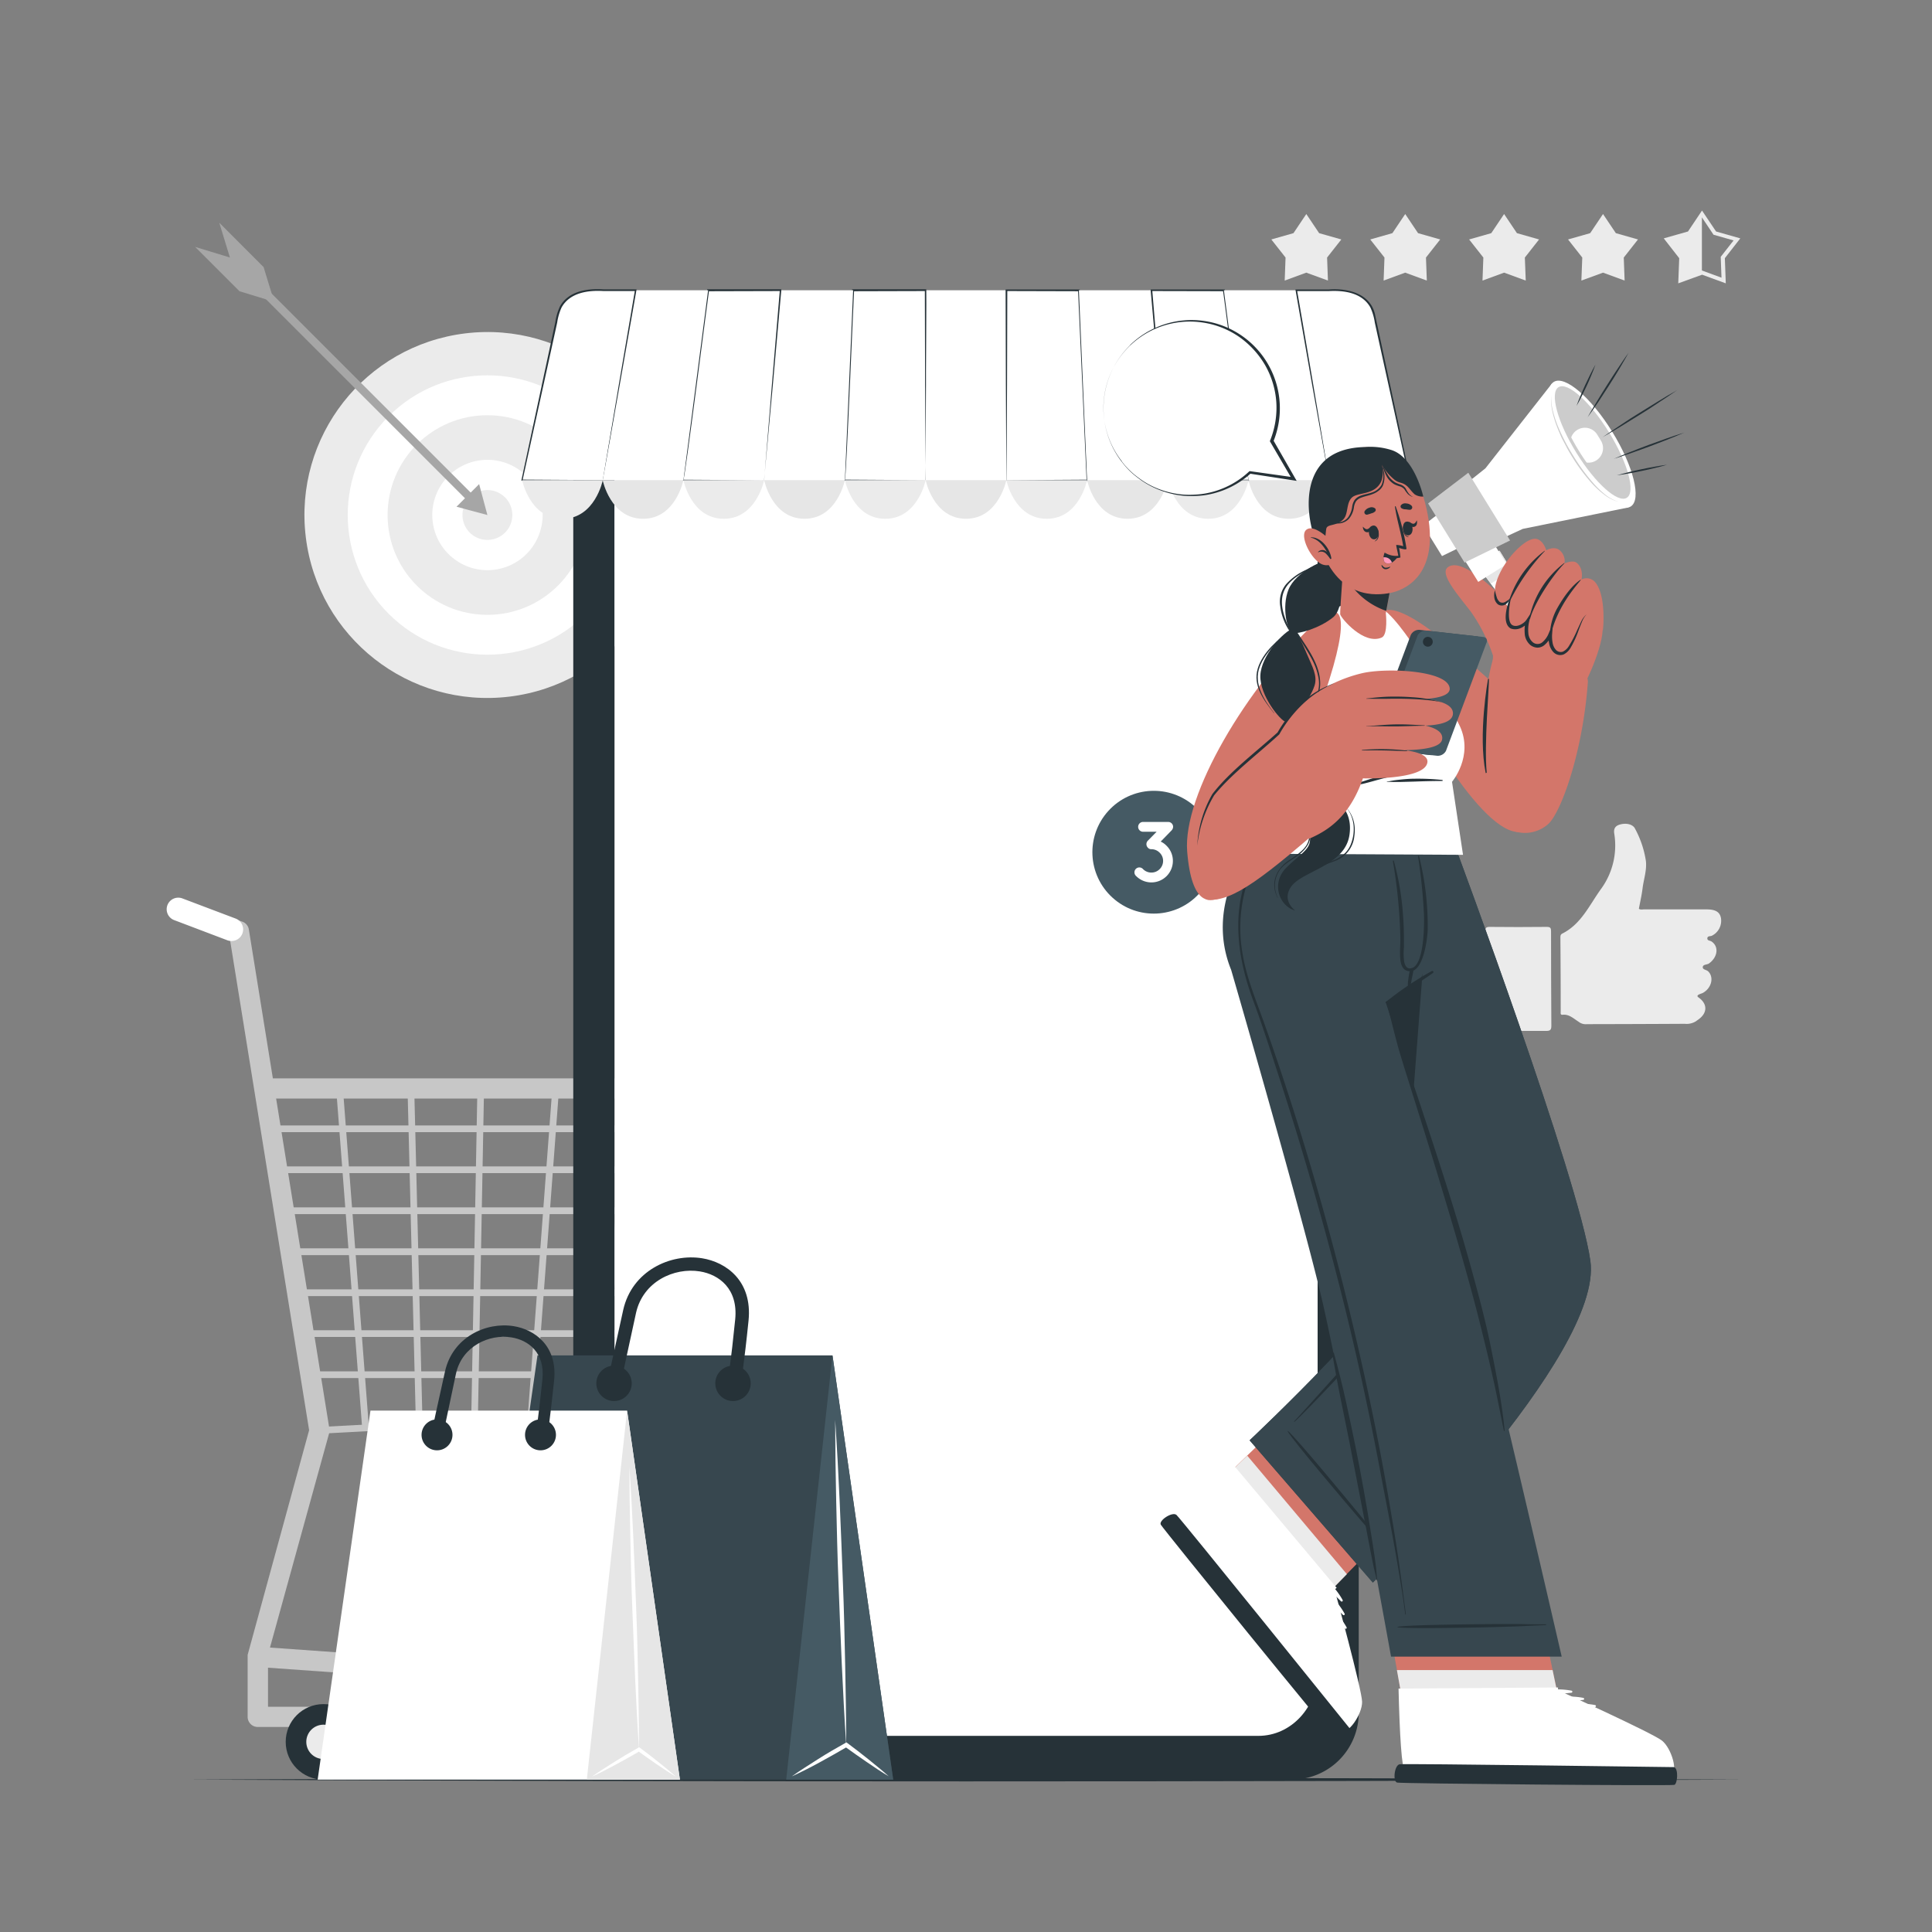 <svg xmlns="http://www.w3.org/2000/svg" viewBox="0 0 500 500"><rect x="0" y="0" width="500" height="500" fill="#808080" stroke="none"/><g id="freepik--background-complete--inject-2"><circle cx="126.14" cy="133.29" r="47.35" transform="translate(-15.18 16.21) rotate(-6.94)" style="fill:#ebebeb"></circle><circle cx="126.14" cy="133.29" r="36.15" transform="translate(-57.3 128.23) rotate(-45)" style="fill:#fff"></circle><circle cx="126.14" cy="133.29" r="25.83" style="fill:#ebebeb"></circle><circle cx="126.14" cy="133.29" r="14.28" transform="translate(-27.39 32.77) rotate(-13.37)" style="fill:#fff"></circle><path d="M119.69,133.29a6.45,6.45,0,1,0,6.45-6.46A6.45,6.45,0,0,0,119.69,133.29Z" style="fill:#ebebeb"></path><rect x="90.29" y="55.21" width="2.08" height="86.54" transform="translate(-42.88 93.42) rotate(-45)" style="fill:#a6a6a6"></rect><polygon points="118.14 131.14 126.14 133.29 124 125.29 118.14 131.14" style="fill:#a6a6a6"></polygon><polygon points="50.5 63.9 61.97 75.37 70.97 78.12 68.22 69.12 56.75 57.64 59.5 66.64 50.5 63.9" style="fill:#a6a6a6"></polygon><polygon points="338.07 55.39 341.39 60.34 347.13 61.97 343.45 66.65 343.67 72.61 338.07 70.56 332.48 72.61 332.7 66.65 329.02 61.97 334.75 60.34 338.07 55.39" style="fill:#ebebeb"></polygon><polygon points="363.67 55.39 366.99 60.34 372.72 61.97 369.04 66.65 369.26 72.61 363.67 70.56 358.08 72.61 358.3 66.65 354.62 61.97 360.35 60.34 363.67 55.39" style="fill:#ebebeb"></polygon><polygon points="389.26 55.39 392.58 60.34 398.31 61.97 394.63 66.65 394.86 72.61 389.26 70.56 383.67 72.61 383.89 66.65 380.21 61.97 385.94 60.34 389.26 55.39" style="fill:#ebebeb"></polygon><polygon points="414.86 55.39 418.18 60.34 423.91 61.97 420.23 66.65 420.45 72.61 414.86 70.56 409.26 72.61 409.49 66.65 405.81 61.97 411.54 60.34 414.86 55.39" style="fill:#ebebeb"></polygon><path d="M434.33,73.33l.25-6.51-4-5.13,6.27-1.78,3.63-5.42,3.64,5.42,6.27,1.78-4,5.13.24,6.51-6.12-2.24ZM440.45,70l5.07,1.86-.2-5.39,3.33-4.25-5.19-1.47-3-4.48-3,4.48-5.19,1.47,3.33,4.25-.2,5.39Z" style="fill:#ebebeb"></path><polygon points="440.45 70.56 440.45 55.39 437.13 60.34 431.4 61.97 435.08 66.65 434.86 72.61 440.45 70.56" style="fill:#ebebeb"></polygon><g id="freepik--xsrjP0--inject-2"><path d="M408.49,264.39c-1.27-.79-2.38-1.94-4.07-1.77-.65.07-.51-.47-.51-.83q0-9.56-.08-19.1c0-.46,0-.85.53-1.1,4.86-2.47,6.95-7.3,9.92-11.44a19.08,19.08,0,0,0,3.48-14.46c-.21-1.43.45-2.08,1.74-2.37,1.56-.36,3.11.06,3.64,1.13a25.57,25.57,0,0,1,2.81,8.33c.29,2.42-.57,4.77-.86,7.16-.22,1.75-.62,3.48-.95,5.25.43.31.92.15,1.38.16l16.14,0c2.27,0,3.38.64,3.7,2.14a4.31,4.31,0,0,1-2.32,4.67c-.41.21-1.13,0-1.18.66s.7.57,1.07.83c2,1.33,1.6,4.08-.64,5.69-.55.38-1.6.2-1.62,1,0,.63,1,.62,1.42,1.07,1.58,1.55.81,4.45-1.54,5.63a7.06,7.06,0,0,0-.94.37c-.27.18-.53.38,0,.75,2.33,1.65,2.29,4-.05,5.67l-.7.5a4.49,4.49,0,0,1-2.83.63q-12.66.07-25.31.09A3,3,0,0,1,408.49,264.39Z" style="fill:#ebebeb;fill-rule:evenodd"></path><path d="M384.46,253.24c0-4,0-8.09-.06-12.14,0-.82.08-1.23,1.09-1.22q7.41.08,14.8,0c1,0,1.12.32,1.12,1.18q0,12.21.08,24.42c0,1-.27,1.33-1.31,1.32-4.78,0-9.57,0-14.36.06-1.19,0-1.35-.4-1.34-1.44C384.52,261.33,384.47,257.29,384.46,253.24Z" style="fill:#ebebeb;fill-rule:evenodd"></path></g></g><g id="freepik--Cart--inject-2"><path d="M197.71,446.94h-131a2.62,2.62,0,0,1-2.62-2.62V428.71h0c0-.05,0-.1,0-.15s0-.18,0-.28L80,370.13,59.49,243l-6.85-2.38a2.62,2.62,0,0,1,1.47-5l8.45,2.85a2.61,2.61,0,0,1,1.85,2.12l20.84,129.2a2.36,2.36,0,0,1,0,.88L69.87,426.39l122,8.67a2.66,2.66,0,0,1,1.77.85l6,6.66a2.62,2.62,0,0,1-1.94,4.37ZM69.36,441.71H191.81l-1.35-1.5L69.36,431.6Z" style="fill:#c7c7c7"></path><path d="M245.66,284.31H69.12a2.62,2.62,0,1,1,0-5.23H245.66a2.62,2.62,0,1,1,0,5.23Z" style="fill:#c7c7c7"></path><path d="M82.66,371.06a.88.88,0,0,1,0-1.75l132.62-7.09,26.11-80.79a.87.87,0,0,1,1.1-.56A.86.86,0,0,1,243,282l-26.3,81.36a.87.87,0,0,1-.78.61L82.71,371.05Z" style="fill:#c7c7c7"></path><path d="M218.16,356.64H80.24a.87.87,0,1,1,0-1.74H218.16a.87.87,0,0,1,0,1.74Z" style="fill:#c7c7c7"></path><path d="M221.67,346H78.61a.87.87,0,0,1,0-1.74H221.67a.87.87,0,0,1,0,1.74Z" style="fill:#c7c7c7"></path><path d="M224.91,335.43H77a.88.88,0,0,1,0-1.75H224.91a.88.88,0,1,1,0,1.75Z" style="fill:#c7c7c7"></path><path d="M228.43,324.82H75.37a.88.88,0,1,1,0-1.75H228.43a.88.88,0,0,1,0,1.75Z" style="fill:#c7c7c7"></path><path d="M231.78,314.21h-158a.87.87,0,1,1,0-1.74h158a.87.87,0,1,1,0,1.74Z" style="fill:#c7c7c7"></path><path d="M235.38,303.6H72.12a.87.87,0,0,1,0-1.74H235.38a.87.87,0,0,1,0,1.74Z" style="fill:#c7c7c7"></path><path d="M238.81,293H70.5a.87.87,0,1,1,0-1.74H238.81a.87.87,0,1,1,0,1.74Z" style="fill:#c7c7c7"></path><path d="M94.57,370a.87.87,0,0,1-.87-.81L87,281.76a.86.86,0,0,1,.8-.93.89.89,0,0,1,.94.8L95.44,369a.87.87,0,0,1-.8.93Z" style="fill:#c7c7c7"></path><path d="M202.7,364.25a.83.83,0,0,1-.22,0,.88.88,0,0,1-.62-1.07l22.21-81.68a.88.88,0,0,1,1.07-.62.87.87,0,0,1,.61,1.07l-22.2,81.68A.89.89,0,0,1,202.7,364.25Z" style="fill:#c7c7c7"></path><path d="M108.5,369.3a.88.88,0,0,1-.87-.86l-2.16-86.72a.89.89,0,0,1,.85-.9h0a.88.88,0,0,1,.88.85l2.15,86.73a.88.88,0,0,1-.85.9Z" style="fill:#c7c7c7"></path><path d="M122.8,368.52h0a.87.87,0,0,1-.85-.89l1.6-85.95a.88.88,0,0,1,.87-.86h0a.87.87,0,0,1,.85.89l-1.6,86A.87.87,0,0,1,122.8,368.52Z" style="fill:#c7c7c7"></path><path d="M187.48,364.93l-.17,0a.86.86,0,0,1-.68-1l16.87-82.36a.89.89,0,0,1,1-.68.87.87,0,0,1,.68,1l-16.87,82.36A.88.88,0,0,1,187.48,364.93Z" style="fill:#c7c7c7"></path><path d="M170.14,366H170a.88.88,0,0,1-.72-1l13.66-83.4a.87.87,0,0,1,1-.71.86.86,0,0,1,.71,1L171,365.24A.88.88,0,0,1,170.14,366Z" style="fill:#c7c7c7"></path><path d="M137.44,367.69h-.07a.86.86,0,0,1-.8-.93l6.37-85.13a.87.87,0,0,1,1.74.13l-6.37,85.13A.88.88,0,0,1,137.44,367.69Z" style="fill:#c7c7c7"></path><path d="M154.59,366.58h-.1a.88.88,0,0,1-.77-1l9.34-84a.87.87,0,0,1,1.73.19l-9.34,84A.87.87,0,0,1,154.59,366.58Z" style="fill:#c7c7c7"></path><circle cx="83.71" cy="450.79" r="9.77" style="fill:#263238"></circle><path d="M88.15,450.79a4.44,4.44,0,1,1-4.44-4.44A4.44,4.44,0,0,1,88.15,450.79Z" style="fill:#ebebeb"></path><circle cx="171.14" cy="450.79" r="9.77" style="fill:#263238"></circle><path d="M175.58,450.79a4.44,4.44,0,1,1-4.44-4.44A4.44,4.44,0,0,1,175.58,450.79Z" style="fill:#ebebeb"></path><path d="M59.89,243.53a3,3,0,0,1-1.06-.19l-13.76-5.22a3,3,0,1,1,2.13-5.61L61,237.73a3,3,0,0,1-1.07,5.8Z" style="fill:#FFFFFF"></path></g><g id="freepik--Floor--inject-2"><path d="M48.58,460.56c129-.61,273.8-.62,402.84,0-129,.62-273.8.61-402.84,0Z" style="fill:#263238"></path></g><g id="freepik--Device--inject-2"><path d="M334.52,77.71H165.46a17.26,17.26,0,0,0-17.1,17.42v348a17.27,17.27,0,0,0,17.1,17.42H334.52a17.29,17.29,0,0,0,17.12-17.42v-348A17.28,17.28,0,0,0,334.52,77.71Zm6.42,354.67c0,9.16-6.86,16.57-15.32,16.57H174.38c-8.48,0-15.34-7.41-15.34-16.57V108.32c0-18.66,6.86-19.57,15.34-19.57h30.3c1.76,0,3.2,2,3.2,4.48V94.3c0,5.81,3.18,5.83,7.08,5.83H285c3.94,0,7.1,0,7.1-5.83V93.23c0-2.48,1.42-4.48,3.21-4.48h30.29c8.46,0,15.32,2.48,15.32,19.57Z" style="fill:#263238"></path><path d="M341,108.61V432.67c0,9.16-6.86,16.57-15.32,16.57H174.39c-8.48,0-15.34-7.41-15.34-16.57V108.61C159.05,90,165.91,89,174.39,89h30.3c1.76,0,3.2,2,3.2,4.48v1.07c0,5.81,3.18,5.83,7.08,5.83H285c3.94,0,7.1,0,7.1-5.83V93.52c0-2.48,1.42-4.48,3.21-4.48h30.29C334.09,89,341,91.52,341,108.61Z" style="fill:#fff"></path><path d="M259.55,92.87H240.44a1.18,1.18,0,0,1-1.18-1.18h0a1.18,1.18,0,0,1,1.18-1.18h19.11a1.18,1.18,0,0,1,1.18,1.18h0A1.18,1.18,0,0,1,259.55,92.87Z" style="fill:#fff"></path><g id="freepik--u5Zjqx--inject-2"><path d="M199.45,96l-.29.29-.17.17a4,4,0,0,0-5.64,0,1.29,1.29,0,0,1-.16-.17c-.1-.09-.19-.19-.29-.29h0l0,0c.13-.1.25-.22.37-.32a4.06,4.06,0,0,1,.86-.55,4.18,4.18,0,0,1,1.13-.38l.57-.07h.5l.38,0a4,4,0,0,1,1,.24,4.58,4.58,0,0,1,.71.33,5.35,5.35,0,0,1,.67.47l.31.28Z" style="fill:#a6a6a6"></path><path d="M194.27,97.41c-.15-.16-.3-.31-.46-.46a3.32,3.32,0,0,1,4.71,0l-.46.46a2.68,2.68,0,0,0-3.79,0Z" style="fill:#a6a6a6"></path><path d="M197.6,97.87l-.46.46a1.38,1.38,0,0,0-1.94,0c-.16-.15-.31-.31-.46-.46A2,2,0,0,1,197.6,97.87Z" style="fill:#a6a6a6"></path><path d="M196.58,98.75a.41.41,0,0,1-.41.41.41.41,0,0,1-.42-.41.42.42,0,0,1,.42-.42A.41.41,0,0,1,196.58,98.75Z" style="fill:#a6a6a6"></path></g><path d="M170.9,96.91a1.21,1.21,0,1,1,1.21,1.21A1.21,1.21,0,0,1,170.9,96.91Z" style="fill:#a6a6a6"></path><path d="M174.7,96.91a1.21,1.21,0,1,1,1.21,1.21A1.21,1.21,0,0,1,174.7,96.91Z" style="fill:#a6a6a6"></path><path d="M178.5,96.91a1.21,1.21,0,1,1,1.2,1.21A1.2,1.2,0,0,1,178.5,96.91Z" style="fill:#a6a6a6"></path><path d="M182.3,96.91a1.21,1.21,0,1,1,1.2,1.21A1.2,1.2,0,0,1,182.3,96.91Z" style="fill:#a6a6a6"></path><path d="M186.09,96.91a1.21,1.21,0,1,1,1.21,1.21A1.21,1.21,0,0,1,186.09,96.91Z" style="fill:#a6a6a6"></path><path d="M327.3,99.55h-9.82V95h9.82Zm-9.32-.5h8.82V95.5H318Z" style="fill:#a6a6a6"></path><rect x="318.3" y="95.77" width="6.33" height="3" style="fill:#a6a6a6"></rect><rect x="327.3" y="96.06" width="0.87" height="2.43" style="fill:#a6a6a6"></rect><rect x="239.56" y="75.12" width="20.89" height="49.15" style="fill:#FFFFFF"></rect><path d="M260.44,124.26s-2,10-10.44,10-10.44-10-10.44-10Z" style="fill:#FFFFFF"></path><path d="M260.44,124.26s-2,10-10.44,10-10.44-10-10.44-10Z" style="opacity:0.1"></path><polygon points="239.55 124.27 218.66 124.27 220.79 75.12 239.55 75.12 239.55 124.27" style="fill:#fff"></polygon><path d="M239.55,124.27l-20.89.13h-.14s2-49.22,2-49.29v-.24h.23l18.76,0h.21c.08.19-.13,24.63-.08,24.83l-.13,24.52Zm0,0-.13-24.63-.07-24.52.2.2-18.76.05.25-.24c-.07,0-2.06,49.72-2.38,49l20.89.13Z" style="fill:#263238"></path><path d="M239.56,124.26s-2,10-10.46,10-10.44-10-10.44-10Z" style="fill:#ebebeb"></path><polygon points="218.66 124.27 197.77 124.27 202.03 75.12 220.79 75.12 218.66 124.27" style="fill:#FFFFFF"></polygon><path d="M218.66,124.26s-2,10-10.45,10-10.44-10-10.44-10Z" style="fill:#FFFFFF"></path><path d="M218.66,124.26s-2,10-10.45,10-10.44-10-10.44-10Z" style="opacity:0.1"></path><polygon points="197.76 124.27 176.87 124.27 183.27 75.12 202.03 75.12 197.76 124.27" style="fill:#fff"></polygon><path d="M197.76,124.27l-20.89.13h-.15S183,75.17,183,75.09l0-.22h.22l18.76,0h.22l0,.22L200,99.76l-2.26,24.51Zm0,0,2-24.64,2.06-24.53.2.22-18.76.05.24-.22c-.07,0-6.35,49.74-6.64,49l20.89.13Z" style="fill:#263238"></path><path d="M197.76,124.26s-2,10-10.45,10-10.44-10-10.44-10Z" style="fill:#ebebeb"></path><polygon points="176.87 124.27 155.98 124.27 164.51 75.12 183.26 75.12 176.87 124.27" style="fill:#FFFFFF"></polygon><path d="M176.87,124.26s-2,10-10.44,10-10.46-10-10.46-10Z" style="fill:#FFFFFF"></path><path d="M176.87,124.26s-2,10-10.44,10-10.46-10-10.46-10Z" style="opacity:0.1"></path><path d="M156,124.27H135.08l9.33-43c.77-3.55,4.55-6.14,9-6.14H164.5Z" style="fill:#fff"></path><path d="M156,124.27l-20.89.13h-.16l0-.16c1.31-6.11,7.6-35.42,8.76-40.85a14.91,14.91,0,0,1,1.19-4.07c2.21-4,7.11-4.71,11.25-4.43l8.35,0h.25l-.05.23-4.34,24.62L156,124.27Zm0,0,4.14-24.65,4.19-24.54.2.24-8.35,0c-4-.24-8.67.4-10.83,4.22a14.32,14.32,0,0,0-1.15,3.93l-1.79,8.16-7.17,32.65-.13-.16,20.89.13Z" style="fill:#263238"></path><path d="M156,124.26s-2,10-10.44,10-10.44-10-10.44-10Z" style="fill:#ebebeb"></path><polygon points="260.45 124.27 281.34 124.27 279.21 75.12 260.45 75.12 260.45 124.27" style="fill:#fff"></polygon><path d="M260.45,124.27l20.89-.13-.13.13L279,75.13l.25.24-18.76-.05.2-.2-.07,24.52-.13,24.63Zm0,0-.13-24.52-.07-24.63v-.2h.21l18.76,0h.23v.24c0,.18,2,49.13,2,49.29h-.14l-20.89-.13Z" style="fill:#263238"></path><path d="M281.34,124.26s-2,10-10.44,10-10.46-10-10.46-10Z" style="fill:#ebebeb"></path><polygon points="281.34 124.27 302.23 124.27 297.97 75.12 279.21 75.12 281.34 124.27" style="fill:#FFFFFF"></polygon><path d="M302.23,124.26s-2,10-10.44,10-10.45-10-10.45-10Z" style="fill:#FFFFFF"></path><path d="M302.23,124.26s-2,10-10.44,10-10.45-10-10.45-10Z" style="opacity:0.1"></path><polygon points="302.24 124.27 323.13 124.27 316.73 75.12 297.97 75.12 302.24 124.27" style="fill:#fff"></polygon><path d="M302.24,124.27l20.89-.13c-.29.9-6.54-49.19-6.64-49l.24.22L298,75.32l.2-.22c1.05,12.25,3.08,36.91,4.07,49.17Zm0,0L300,99.76l-2.21-24.62,0-.22H298l18.76,0H317c.07.36,6.27,49.15,6.33,49.53h-.15l-20.89-.13Z" style="fill:#263238"></path><path d="M323.13,124.26s-2,10-10.44,10-10.45-10-10.45-10Z" style="fill:#ebebeb"></path><polygon points="323.13 124.27 344.02 124.27 335.49 75.12 316.74 75.12 323.13 124.27" style="fill:#FFFFFF"></polygon><path d="M344,124.26s-2,10-10.46,10-10.44-10-10.44-10Z" style="fill:#FFFFFF"></path><path d="M344,124.26s-2,10-10.46,10-10.44-10-10.44-10Z" style="opacity:0.1"></path><path d="M344,124.27h20.89l-9.33-43c-.77-3.55-4.55-6.14-9-6.14H335.5Z" style="fill:#fff"></path><path d="M344,124.27l20.89-.13-.13.16-7.17-32.65-1.79-8.16a14.32,14.32,0,0,0-1.15-3.93c-2.16-3.82-6.81-4.46-10.83-4.22l-8.35,0,.2-.24C337.81,87.33,342,112,344,124.27Zm0,0-4.39-24.5L335.3,75.15l-.05-.23h.25l8.35,0c4.87-.39,10.8,1,12,6.45,1.5,7,7.6,35.42,9.2,42.9l0,.16h-.16L344,124.27Z" style="fill:#263238"></path><path d="M364.91,124.26s-2,10-10.44,10-10.44-10-10.44-10Z" style="fill:#ebebeb"></path><rect x="201.4" y="220.53" width="97.21" height="97.21" style="fill:#FFFFFF"></rect><polygon points="281.94 267.06 218.06 267.06 218.06 258 281.94 258 281.94 258 281.94 267.06" style="fill:#fff"></polygon><polygon points="278.38 265.14 276.27 298.75 223.74 298.75 221.62 265.14 278.38 265.14" style="fill:#fff"></polygon><path d="M256.79,261.51a6.79,6.79,0,1,1-6.79-6.79A6.8,6.8,0,0,1,256.79,261.51Z" style="fill:#fff"></path><path d="M241.06,272.41v19.34a1.72,1.72,0,0,1-1.72,1.74h-.28a1.43,1.43,0,0,1-1.42-1.44V272.41a1.43,1.43,0,0,1,1.42-1.42h.56A1.42,1.42,0,0,1,241.06,272.41Z" style="fill:#FFFFFF"></path><path d="M251.7,272.41v19.34a1.72,1.72,0,0,1-1.72,1.74h-.28a1.43,1.43,0,0,1-1.42-1.44V272.41A1.43,1.43,0,0,1,249.7,271h.56A1.42,1.42,0,0,1,251.7,272.41Z" style="fill:#FFFFFF"></path><path d="M262.34,272.41v19.34a1.72,1.72,0,0,1-1.72,1.74h-.28a1.43,1.43,0,0,1-1.42-1.44V272.41a1.43,1.43,0,0,1,1.42-1.42h.56A1.42,1.42,0,0,1,262.34,272.41Z" style="fill:#FFFFFF"></path><polygon points="268.63 260.96 265.63 260.96 265.63 243 234.37 243 234.37 260.96 231.37 260.96 231.37 240 268.63 240 268.63 260.96" style="fill:#fff"></polygon><circle cx="298.6" cy="220.53" r="15.89" transform="translate(-65.46 293.05) rotate(-47.71)" style="fill:#455a64"></circle><path d="M301.9,218.88a5.44,5.44,0,0,1,1.64,3.91,5.56,5.56,0,0,1-9.5,3.94,1.27,1.27,0,1,1,1.79-1.79,3,3,0,0,0,2.13.88,3,3,0,0,0,2.15-.88,3,3,0,0,0,.9-2.15,2.92,2.92,0,0,0-.9-2.12,3,3,0,0,0-2.13-.9,1.12,1.12,0,0,1-.92-.4s0,0,0,0a1.29,1.29,0,0,1,0-1.8l2.28-2.32h-3.63a1.27,1.27,0,0,1,0-2.53h6.61a1.26,1.26,0,0,1,1.28,1.25,1.34,1.34,0,0,1-.16.6,1.51,1.51,0,0,1-.22.32l-2.83,2.91A4.9,4.9,0,0,1,301.9,218.88Z" style="fill:#fff"></path></g><g id="freepik--Character--inject-2"><path d="M369.8,162.79c7.88,5.67,33.07,28.48,34.66,32.28,1.91,4.52-7.86,20.59-11.9,20.24-10.44-.91-28.72-33.79-34.58-48.84C355.11,159.11,356.62,153.3,369.8,162.79Z" style="fill:#d3766a"></path><path d="M391.15,160.76c2.26-2.48,20.15,10.84,19.79,15.76-1.31,18.1-6.86,33.47-10.16,36.65a9.06,9.06,0,0,1-14.36-2.89C382.46,202,382.39,170.35,391.15,160.76Z" style="fill:#d3766a"></path><path d="M384.49,200.05c-2-10,.59-24.14.58-24.16,0-.2.26-.27.27-.16.07,2-1.29,16.82-.58,24.24C384.76,200,384.5,200.12,384.49,200.05Z" style="fill:#263238"></path><path d="M414.75,163.27c-.3,5.25-5.11,15.73-7.25,17.82s-20.23-5.51-21-8.47,1.6-20.54,5.18-24.52S415.06,157.83,414.75,163.27Z" style="fill:#d3766a"></path><path d="M386.35,169.56a43.72,43.72,0,0,0-5.73-11.3c-3.07-4-8.08-9.66-6-11.4,4.32-3.55,16.81,10.51,16.81,10.51s4.52,7.08.55,11A5.53,5.53,0,0,1,386.35,169.56Z" style="fill:#d3766a"></path><polygon points="391.75 158.95 396.43 156.06 388.07 142.51 382.15 146.17 391.75 158.95" style="fill:#FFFFFF"></polygon><polygon points="382.16 146.17 385.81 151.04 391.76 158.95 396.43 156.06 388.08 142.51 382.16 146.17" style="fill:#FFFFFF"></polygon><polygon points="382.16 146.17 385.81 151.04 391.26 147.68 388.08 142.51 382.16 146.17" style="opacity:0.1"></polygon><rect x="380.47" y="140.15" width="8.65" height="6.57" transform="matrix(-0.85, 0.53, -0.53, -0.85, 787.6, 63.49)" style="fill:#FFFFFF"></rect><polygon points="373.19 143.91 379.27 140.95 373.68 131.9 368.31 136 373.19 143.91" style="fill:#FFFFFF"></polygon><polygon points="375.52 128.29 383.76 141.65 394.07 136.88 421.46 131.32 401.66 99.23 384.41 121.22 375.52 128.29" style="fill:#FFFFFF"></polygon><path d="M406.9,118.15c5.49,8.91,12.27,14.7,15.13,12.93s.73-10.41-4.77-19.32S405,97.07,402.13,98.83,401.41,109.25,406.9,118.15Z" style="fill:#FFFFFF"></path><path d="M407.94,117.13c4.87,7.91,10.72,13.14,13.07,11.7s.29-9-4.59-16.93-10.73-13.14-13.07-11.7S403.06,109.23,407.94,117.13Z" style="opacity:0.2"></path><path d="M408.63,116.71c.65,1.05,1.31,2.05,2,3A3.76,3.76,0,0,0,414.3,114l-.93-1.51a3.76,3.76,0,0,0-6.74.7C407.23,114.34,407.9,115.52,408.63,116.71Z" style="fill:#FFFFFF"></path><polygon points="379.04 145.59 390.79 139.87 379.99 122.36 369.6 130.29 379.04 145.59" style="fill:#FFFFFF"></polygon><polygon points="379.04 145.59 390.79 139.87 379.99 122.36 369.6 130.29 379.04 145.59" style="opacity:0.2"></polygon><path d="M401.52,102.36a11.84,11.84,0,0,0,.26,4.23,27.38,27.38,0,0,0,1.26,4.07c.25.67.55,1.31.83,2s.62,1.28.95,1.91.66,1.26,1,1.87.71,1.23,1.08,1.83a47.7,47.7,0,0,0,5.09,6.83,23.78,23.78,0,0,0,3.14,2.88,10,10,0,0,0,3.79,1.89,10.45,10.45,0,0,1-3.67-2,24.68,24.68,0,0,1-3-2.94,49.7,49.7,0,0,1-5-6.83,51.92,51.92,0,0,1-3.94-7.49,26.5,26.5,0,0,1-1.35-4A12.06,12.06,0,0,1,401.52,102.36Z" style="opacity:0.2"></path><path d="M412.91,94.36c-.49.85-.94,1.72-1.38,2.6s-.86,1.76-1.27,2.65-.81,1.79-1.18,2.69l-.56,1.37c-.17.46-.36.91-.52,1.38.25-.43.48-.86.72-1.29l.67-1.31c.44-.88.86-1.76,1.27-2.65s.81-1.79,1.18-2.7S412.59,95.29,412.91,94.36Z" style="fill:#263238"></path><path d="M418.43,123c1.1-.13,2.19-.32,3.28-.51s2.17-.41,3.25-.63,2.17-.46,3.24-.73l1.61-.4c.53-.15,1.07-.28,1.6-.45l-1.65.24-1.63.28c-1.09.18-2.17.4-3.26.63s-2.16.46-3.23.73S419.49,122.73,418.43,123Z" style="fill:#263238"></path><path d="M435.93,111.94c-1.56.48-3.1,1-4.63,1.54s-3.06,1.09-4.59,1.65-3,1.14-4.55,1.75l-2.26.91c-.75.31-1.51.62-2.25.95.78-.24,1.55-.5,2.32-.75l2.31-.79c1.54-.53,3.06-1.09,4.59-1.65s3-1.15,4.55-1.75S434.44,112.59,435.93,111.94Z" style="fill:#263238"></path><path d="M421.47,91.31c-1,1.34-1.88,2.71-2.8,4.08s-1.81,2.76-2.69,4.15-1.76,2.78-2.61,4.2l-1.28,2.12c-.41.71-.83,1.42-1.23,2.14.48-.67.94-1.35,1.42-2l1.38-2c.91-1.37,1.8-2.76,2.69-4.15s1.76-2.78,2.61-4.2S420.66,92.75,421.47,91.31Z" style="fill:#263238"></path><path d="M414.73,113.15c1.66-.93,3.29-1.91,4.92-2.9s3.23-2,4.85-3,3.21-2,4.8-3.1l2.39-1.57c.78-.54,1.57-1.07,2.35-1.62-.83.47-1.65,1-2.47,1.43l-2.45,1.48c-1.63,1-3.23,2-4.85,3s-3.21,2-4.8,3.09S416.29,112.06,414.73,113.15Z" style="fill:#263238"></path><path d="M387.37,155.33c1.3,2.47,3.46-.48,3.46-.48s-2.09,5,.24,7,4.72-1.71,4.9-2c-.11.26-1.9,4.89.64,6.68s4.51-2.23,4.63-2.5c0,.29-.27,4,2,4.94,3.85,1.57,4.74-7.95,7.43-10,0,0,4,4.15,4.11,4.25s1-9-1.92-12.51a2.9,2.9,0,0,0-3.56-.74s.65-2.87-1.31-4.35c-1-.75-3.1.19-3.1.19a3.63,3.63,0,0,0-1.4-3.52c-1.45-1-3.33.13-3.33.13s-.62-2.43-2.43-2.93C394.07,138.52,384.59,150.06,387.37,155.33Z" style="fill:#d3766a"></path><path d="M399.81,142.6s0-.09-.05-.06A25.88,25.88,0,0,0,390.69,155c-.05.16.19.31.28.14A52.85,52.85,0,0,1,399.81,142.6Z" style="fill:#263238"></path><path d="M404.88,145.79s0-.11-.08-.07a24.24,24.24,0,0,0-9,14.21c0,.2.13.41.19.19C397,156.31,401.51,149.24,404.88,145.79Z" style="fill:#263238"></path><path d="M401.3,164.51c1.25-5.53,4.14-10.1,7.79-14.37,0,0,0-.11-.09-.08-2.35,1.6-4.39,4.57-5.79,7a14.93,14.93,0,0,0-2.1,7.4C401.11,164.57,401.27,164.62,401.3,164.51Z" style="fill:#263238"></path><path d="M390.74,154.88c-.06.19.28.07.23.26-.22.82-1.15,5.82.46,6.66,1.29.68,3.09-.59,3.59-1.35l1.26-1.9-.52,2.23a9.27,9.27,0,0,0-.23,3,3.37,3.37,0,0,0,1.19,2.46,1.93,1.93,0,0,0,2.41,0,5.79,5.79,0,0,0,1.68-2.35l1.07-2.48-.19,2.68a8.85,8.85,0,0,0,.12,2.24,3.63,3.63,0,0,0,.89,1.89,1.72,1.72,0,0,0,1.76.43,3.75,3.75,0,0,0,1.56-1.44,29.7,29.7,0,0,0,2.16-4.16c.34-.72.67-1.44,1-2.14a5.59,5.59,0,0,1,1.42-1.91,6,6,0,0,0-1.22,2c-.31.73-.59,1.47-.87,2.21a25.07,25.07,0,0,1-2,4.36,4.37,4.37,0,0,1-1.82,1.79,2.44,2.44,0,0,1-2.62-.54,4.46,4.46,0,0,1-1.16-2.32,9.34,9.34,0,0,1-.17-2.48l.87.19a6.56,6.56,0,0,1-2,2.8,2.81,2.81,0,0,1-1.77.6,3.21,3.21,0,0,1-1.74-.64,4.23,4.23,0,0,1-1.51-3.11,10.3,10.3,0,0,1,.3-3.32l.74.33c-.67.94-2.53,2.57-4.66,1.78C388.43,161.22,390.32,155.84,390.74,154.88Z" style="fill:#263238"></path><path d="M390.83,154.85a5.83,5.83,0,0,1-1.42,1,1.34,1.34,0,0,1-1.31-.09,2.65,2.65,0,0,1-.77-1.28c-.17-.54-.32-1.11-.45-1.7a4.35,4.35,0,0,0-.15,1.83,2.62,2.62,0,0,0,.91,1.78,1.78,1.78,0,0,0,2.05,0A3,3,0,0,0,390.83,154.85Z" style="fill:#263238"></path><path d="M345.29,448.44c-2-1.23-42.26-50-42.61-52.87-.05-.39,6.08-5.91,13.86-12.84.4-.36,29.54-28.56,29.54-28.56l25,30.19-27.34,27.9s7.06,25.57,7.12,28.73S347.27,449.68,345.29,448.44Z" style="fill:#d3766a"></path><path d="M346.65,422.37c-.07-.16-.09-.25-.06-.29A2.45,2.45,0,0,1,346.65,422.37Z" style="fill:#FFFFFF"></path><path d="M350.87,441c.05,3.14-3.61,8.69-5.58,7.45s-42.26-50-42.61-52.87c-.06-.39,6.07-5.91,13.86-12.84l6.26-6,25.77,30.65-4.82,4.92S350.81,437.83,350.87,441Z" style="fill:#ebebeb"></path><path d="M346.85,447.93c-2-1.25-42.59-50.67-42.94-53.54-.15-1.08,6.71-7.42,15.21-14.83l.27-.23,26.54,31.6-.55.43s7.07,25.87,7.13,29.06S348.84,449.19,346.85,447.93Z" style="fill:#FFFFFF"></path><path d="M348.3,445.8c-6.63-8.5-34.21-42.16-41.41-50.06-.06-.06-.11,0-.05.05,6.39,8.57,34.23,42,41.33,50.12C348.32,446.08,348.44,446,348.3,445.8Z" style="fill:#fff"></path><path d="M347.49,414.12c-2.08-3.79-5.88-7.38-10.27-8-.17,0-.2.22-.08.3a60,60,0,0,1,9.92,8A.27.27,0,0,0,347.49,414.12Z" style="fill:#fff"></path><path d="M348,417.65c-2.08-3.78-5.87-7.37-10.27-8-.17,0-.2.22-.08.3a59.54,59.54,0,0,1,9.93,8A.27.27,0,0,0,348,417.65Z" style="fill:#fff"></path><path d="M348.52,421.19c-2.08-3.78-5.88-7.38-10.27-8-.17,0-.2.22-.08.29a60.11,60.11,0,0,1,9.93,8A.27.27,0,0,0,348.52,421.19Z" style="fill:#fff"></path><path d="M349.24,447.23c.38,1.17-2.75,3.42-3.51,3S301,395.67,300.41,394.58s3-3.44,4.06-2.52S349.24,447.23,349.24,447.23Z" style="fill:#263238"></path><path d="M320.56,392c-1.15-5-9-3.27-7.86,1.79S321.71,397.1,320.56,392Z" style="fill:#fff"></path><path d="M366.11,323.7c-2.24,11-42.71,49.05-42.71,49.05l31.89,36.82s59.69-58.86,56.3-83.22c-2.95-21.2-34.68-106.42-34.68-106.42H340.3S368.3,312.86,366.11,323.7Z" style="fill:#37474f"></path><path d="M366.11,323.7c-2.24,11-42.71,49.05-42.71,49.05l31.89,36.82s59.69-58.86,56.3-83.22c-2.95-21.2-34.68-106.42-34.68-106.42H340.3S368.3,312.86,366.11,323.7Z" style="fill:#37474f"></path><path d="M358.92,400.81c-4.24-5.27-2.95-3.82-7.24-9.05-2.11-2.56-15.94-19.35-18.32-21.4-.05,0-.14,0-.11.09,1.6,2.7,15.72,19.26,17.88,21.78,4.39,5.14,3.19,3.62,7.64,8.71C358.85,401,359,400.91,358.92,400.81Z" style="fill:#263238"></path><path d="M370.65,318.33c-.52-2.75-1.12-5.5-1.7-8.24q-1.79-8.4-3.78-16.75-3.94-16.56-8.6-32.94c-3.12-10.95-6.42-21.89-10.22-32.63-.46-1.33-1-2.65-1.43-4,0-.1-.2-.06-.16,0,3.29,10.76,6.68,21.49,9.76,32.31s5.92,21.61,8.6,32.49c1.34,5.47,2.59,11,3.82,16.44q.9,4.05,1.76,8.11a57.83,57.83,0,0,1,1.53,8.35,12.67,12.67,0,0,1-2.15,7.52c-1.37,2.25-3,4.36-4.54,6.48-3.13,4.24-27.65,31.45-28.61,32.36-.08.07,0,.17.11.11,4-3.59,24-25,27.22-29.21,1.59-2.09,3.13-4.22,4.65-6.36a25.14,25.14,0,0,0,3.64-6.41A15.15,15.15,0,0,0,370.65,318.33Z" style="fill:#263238"></path><path d="M370.58,219.92l-6.65,87.22c-6.34-29.85-23.62-87.22-23.62-87.22Z" style="fill:#263238"></path><path d="M432,459.9c-2.2.75-65.49.92-67.9-.61-.34-.2-.71-8.44-1.13-18.86,0-.53-7.76-43.21-7.76-43.21l39.21-.19,8.64,41.1s24.25,10.77,26.73,12.72S434.18,459.16,432,459.9Z" style="fill:#d3766a"></path><path d="M432,459.9c-2.21.75-65.49.92-67.9-.61-.34-.2-.72-8.44-1.14-18.86,0-.15-.59-3.47-1.44-8.21h40.29l1.24,5.91s24.25,10.77,26.73,12.72S434.18,459.16,432,459.9Z" style="fill:#ebebeb"></path><path d="M412.68,442.3c-.16,0-.25-.09-.26-.14Z" style="fill:#FFFFFF"></path><path d="M432.29,459.62c-2.24.74-66.2.45-68.62-1.11-.94-.58-1.44-9.9-1.72-21.18V437l41.26-.28,0,.7s24.43,11.07,26.92,13.06S434.52,458.88,432.29,459.62Z" style="fill:#FFFFFF"></path><path d="M431.57,457.13c-10.78-.31-54.29-.56-65-.05-.09,0-.09.06,0,.07,10.67.54,54.18.44,65,.16C431.8,457.3,431.8,457.14,431.57,457.13Z" style="fill:#fff"></path><path d="M406.66,437.54c-4.24-.81-9.43-.18-12.69,2.83-.12.11,0,.29.18.25a59.55,59.55,0,0,1,12.49-2.54A.27.27,0,0,0,406.66,437.54Z" style="fill:#fff"></path><path d="M409.71,439.4c-4.24-.81-9.43-.18-12.68,2.83-.13.11,0,.29.17.25a59.81,59.81,0,0,1,12.49-2.54A.27.27,0,0,0,409.71,439.4Z" style="fill:#fff"></path><path d="M412.77,441.26c-4.24-.81-9.44-.18-12.69,2.83-.13.11,0,.29.18.25a59.55,59.55,0,0,1,12.49-2.54A.27.27,0,0,0,412.77,441.26Z" style="fill:#fff"></path><path d="M433.27,457.33c1.15.44.88,4.29.05,4.59s-70.56-.32-71.74-.59-.73-4.52.65-4.74S433.27,457.33,433.27,457.33Z" style="fill:#263238"></path><path d="M372.47,444.19c-4.62-2.34-8.27,4.84-3.63,7.19S377.11,446.53,372.47,444.19Z" style="fill:#fff"></path><path d="M373.38,219.93a149.9,149.9,0,0,0-3.15,18.26c-.76,7.66-1.72,14.44-2.74,15.28s-6.94,4.67-8.89,5.86c0,0,18,54.68,22.69,72.9,6.75,26.42,22.88,96.51,22.88,96.51H360s-11.93-66.28-17.65-91.43C337.42,315.73,318.62,251,318.62,251c-6.84-16.82,4.69-31.11,4.69-31.11S373.38,219.9,373.38,219.93Z" style="fill:#37474f"></path><path d="M400.06,420.38c-6.53,0-4.65-.12-11.18-.08-3.19,0-24.17.15-27.15.71-.06,0-.06.13,0,.14,3,.46,24,0,27.15-.13,6.53-.17,4.65-.2,11.17-.44A.1.1,0,0,0,400.06,420.38Z" style="fill:#263238"></path><path d="M370.54,251.31a82.91,82.91,0,0,0-11.88,8,.14.14,0,0,0,.16.24c4-2.52,8.15-5,12-7.72A.29.29,0,0,0,370.54,251.31Z" style="fill:#263238"></path><path d="M367.25,221.57c0-.15-.3-.14-.27,0a144.93,144.93,0,0,1,1.51,14.52c.15,2.26.27,14.81-3.73,14.52-.66,0-1.09-.64-1.34-1.59a15.47,15.47,0,0,1-.08-3.85c0-2.64,0-5.27-.21-7.9a71.19,71.19,0,0,0-2.41-14.5.13.13,0,0,0-.25.05,133.36,133.36,0,0,1,1.94,20.24c0,3.26-.84,8.32,2.57,8.3s4.43-8.43,4.51-10.7A74.22,74.22,0,0,0,367.25,221.57Z" style="fill:#263238"></path><path d="M364.92,250.94a20.31,20.31,0,0,0-.47,2.68,6,6,0,0,0,0,2.15.15.15,0,0,0,.28,0,7.56,7.56,0,0,0,.58-2.17c.17-.83.36-1.66.5-2.5A.43.43,0,0,0,364.92,250.94Z" style="fill:#263238"></path><path d="M356.14,405.82c-.12-1-.25-2-.39-3-.27-1.91-.59-3.81-.89-5.72-.59-3.83-1.24-7.64-1.92-11.45-1.35-7.61-2.91-15.19-4.56-22.73-.93-4.27-2-8.48-3.15-12.7-.08-.29-.49-.15-.44.14.69,3.85,1.36,7.71,2.15,11.55s1.57,7.66,2.33,11.49c1.5,7.57,2.9,15.17,4.4,22.75.43,2.14.81,4.28,1.23,6.42.21,1.07.42,2.13.65,3.2s.56,2.1.74,3.17c0,.1.16.05.15,0C356.27,407.89,356.25,406.85,356.14,405.82Z" style="fill:#263238"></path><path d="M385.83,348.61c-1.44-7.15-3.37-14.2-5.31-21.22-3.92-14.13-8.52-28.05-13.12-42l-4-12c-.67-2-3.91-12.81-4.31-13.84-.05-.1-.2-.06-.17,0,.93,3.68,2.2,9.05,3.28,12.7s2.22,7.18,3.34,10.77c2.2,7.05,4.44,14.09,6.57,21.16,4.22,14,8.42,27.93,11.84,42.13,1,4,1.92,7.94,2.79,11.94s1.63,8,2.46,12a.1.1,0,0,0,.2,0C388.71,363,387.26,355.77,385.83,348.61Z" style="fill:#263238"></path><path d="M359.06,386c-2.37-13.63-5.21-27.18-8.36-40.66s-6.68-27-10.56-40.34S332,278.4,327.35,265.29c-2.18-6.21-4.85-12.36-5.84-18.88a38.69,38.69,0,0,1,4-24.46.09.09,0,1,0-.16-.09c-3.89,5.81-8.22,17.85-1,37.16,2.4,6.44,4.47,13,6.6,19.51q3.28,10.07,6.29,20.19c4,13.39,7.66,26.87,11,40.44s6.25,27.23,8.84,40.95,3.63,18.42,5.84,32.25c.29,1.8.52,3.61.76,5.42,0,.1.17.1.16,0C362.07,404.07,361.42,399.59,359.06,386Z" style="fill:#263238"></path><path d="M378.63,221.23l-2.85-18.9s5.61-6.57,2.05-14.36C376,184,364.67,162.6,358,157.7c-6.27-4.6-14.14-.26-17.09,3.69-8.49,11.37-14.66,22.28-19.57,59.53Z" style="fill:#FFFFFF"></path><path d="M366.11,199.32a57.58,57.58,0,0,0-8.55,1.43c-1.39.36-2.76.79-4.12,1.24-.68.23-1.37.43-2.05.63a9.28,9.28,0,0,1-2.21.42c-.06,0-.06.1,0,.11a16.72,16.72,0,0,0,2.12-.05,15.33,15.33,0,0,0,2-.39c1.42-.35,2.81-.77,4.23-1.14,2.84-.74,5.69-1.48,8.58-2C366.28,199.53,366.24,199.3,366.11,199.32Z" style="fill:#263238"></path><path d="M373.24,201.85a61.1,61.1,0,0,0-7.15-.32c-1.19,0-2.38.1-3.57.22-.56.06-1.13.12-1.7.2s-1.23.24-1.85.32a.05.05,0,1,0,0,.1c.59-.05,1.19,0,1.78,0l1.78,0,3.57-.1c2.38-.09,4.76-.15,7.14-.16A.1.1,0,0,0,373.24,201.85Z" style="fill:#263238"></path><path d="M340.52,161c-17.89,16.87-34.46,44.73-33.28,59.36,1.17,14.45,6.07,12.59,7.49,12.37,8.67-1.36,25.57-43.39,30.34-60.33S344.94,156.83,340.52,161Z" style="fill:#d3766a"></path><path d="M345.65,144.62c-3.11-.09-10.37,3.48-12.18,7.94s-.38,10.85,1.06,11.23,7-1.18,10.51-4.06S347.18,144.67,345.65,144.62Z" style="fill:#263238"></path><path d="M345.66,144.64c.09,0,.07-.21,0-.19-2.62.42-5.25,1.83-7.6,3a15.41,15.41,0,0,0-5.18,3.7,7.11,7.11,0,0,0-1.55,5.76,14.65,14.65,0,0,0,2.72,6.86c.05.05.16,0,.12-.06-2-4.12-4.08-9.23-.32-13C337,147.52,341.63,146.34,345.66,144.64Z" style="fill:#263238"></path><path d="M334.75,162.58c-2.54.83-8.38,7.07-8.57,12.24s5.2,11.73,6.58,12,6.24-5.55,7.45-9.4c.82-2.56-.69-5.09-1.77-7.69C336.85,165.92,335.14,162.45,334.75,162.58Z" style="fill:#263238"></path><path d="M341.66,176.53c-.18-5.2-4-9.66-6.57-13.89a0,0,0,0,0-.08,0c1.78,4.19,5.15,7.63,6.09,12.19a8.5,8.5,0,0,1-1.81,7.64c-1.66,1.81-4,2.93-6.07,4.15-.14.08,0,.28.14.2C337.56,184.55,341.84,181.89,341.66,176.53Z" style="fill:#263238"></path><path d="M334.27,163.15c.12-.09,0-.28-.12-.19-3.38,2.45-7.35,5.86-8.63,10-1.38,4.47,1.58,8.32,4.19,11.62,0,0,.1,0,.07,0-2.59-3.37-5.46-7.62-3.77-12C327.47,168.69,331.1,165.53,334.27,163.15Z" style="fill:#263238"></path><path d="M333.58,185.68c-2.45,3.57-5.28,8.68-3.29,12.12s8.13,7.47,8.54,7.33,5.66-6.41,5.55-11.26S333.9,185.21,333.58,185.68Z" style="fill:#263238"></path><path d="M339.24,205.32c-3.58-1.46-7.92-3.65-9.4-7.51s1.35-8.56,3.38-11.55a0,0,0,0,0-.05,0c-2.34,2.89-5,7.65-3.71,11.48s6,6.83,9.74,7.77C339.28,205.48,339.31,205.35,339.24,205.32Z" style="fill:#263238"></path><path d="M338.66,204.78a11.32,11.32,0,0,0-.43,9c2.24,5.75-.35,5.89-5.23,10.67-4.14,4-2,10.06,2.2,11.2,0,0-3.47-2.45-1.18-6,2.73-4.26,14.05-5.45,15.22-13.58C350.77,205.52,338.66,204.78,338.66,204.78Z" style="fill:#263238"></path><path d="M338,208.42c0-.11-.17-.15-.19,0a8.9,8.9,0,0,0-.23,3.21c.17,1.39.86,2.61,1.12,4,.66,3.48-2.86,5.44-5.27,7.11-3.22,2.23-4.71,5.9-2.81,9.57,0,.05.11,0,.08,0a7,7,0,0,1,.55-7.21c1.48-2,4-2.88,5.71-4.58,1.2-1.17,2.24-2.59,2.08-4.34a13.4,13.4,0,0,0-.8-2.76A9.81,9.81,0,0,1,338,208.42Z" style="fill:#263238"></path><path d="M339.92,204.89c-.05,0-.06.07,0,.08,3,.75,6.17,1.44,8.35,3.87,2.35,2.61,2.58,6.49,1.32,9.66-1.42,3.55-4.79,4.25-8,5.41a14,14,0,0,0-6.29,3.82c-.05.06.05.14.11.09,2.87-2.75,6.51-3.57,10.09-5a7.65,7.65,0,0,0,5-6.43C351.49,209.58,346.06,205.73,339.92,204.89Z" style="fill:#263238"></path><path d="M341.52,140.3a1.06,1.06,0,0,0-1.07,1.82A1.06,1.06,0,0,0,341.52,140.3Z" style="fill:#FFFFFF"></path><path d="M342.92,141.69a1.06,1.06,0,0,0-1.08,1.82A1.06,1.06,0,0,0,342.92,141.69Z" style="fill:#FFFFFF"></path><path d="M344.54,142.83a1.06,1.06,0,0,0-1.07,1.82A1.06,1.06,0,0,0,344.54,142.83Z" style="fill:#FFFFFF"></path><path d="M346.26,143.72a1.06,1.06,0,0,0-1.08,1.82A1.06,1.06,0,0,0,346.26,143.72Z" style="fill:#FFFFFF"></path><path d="M348.14,144.32a1.06,1.06,0,0,0-1.07,1.82A1.06,1.06,0,0,0,348.14,144.32Z" style="fill:#FFFFFF"></path><path d="M350,144.56a1.06,1.06,0,0,0-1.08,1.82A1.06,1.06,0,0,0,350,144.56Z" style="fill:#FFFFFF"></path><path d="M346.84,159c.29,1.06,6.13,8,10.74,6,1.71-.73,1.07-6.33,1.07-6.33l1.83-9.78L348,141.54S346.72,158.52,346.84,159Z" style="fill:#d3766a"></path><path d="M347.57,147.88a19,19,0,0,0,11.18,10.21l1.73-9.24L348,141.54S347.82,144.41,347.57,147.88Z" style="fill:#263238"></path><path d="M369.5,133.23c2.94,16-6.33,19.61-9.79,20.24-3.14.57-13.91,2.12-18.49-13.52s1.95-22.09,9.06-23.78S366.56,117.19,369.5,133.23Z" style="fill:#d3766a"></path><path d="M364.86,131.93c-.38,0-.73-.08-1.11-.12a1.83,1.83,0,0,1-1.12-.34.57.57,0,0,1-.07-.71,1.42,1.42,0,0,1,1.37-.47,2.09,2.09,0,0,1,1.4.61A.62.62,0,0,1,364.86,131.93Z" style="fill:#263238"></path><path d="M353.88,133.18a10.22,10.22,0,0,0,1.07-.34,1.84,1.84,0,0,0,1-.56.57.57,0,0,0-.07-.7,1.45,1.45,0,0,0-1.45-.2,2.14,2.14,0,0,0-1.24.88A.62.62,0,0,0,353.88,133.18Z" style="fill:#263238"></path><path d="M356.61,137.05s-.08.06-.08.1c.18,1.1.19,2.39-.76,2.88,0,0,0,.07,0,.06C357,139.77,357,138.06,356.61,137.05Z" style="fill:#263238"></path><path d="M355.48,136c-1.79.08-1.49,3.65.17,3.58S357,136,355.48,136Z" style="fill:#263238"></path><path d="M354.8,136.27c-.3.22-.57.61-.95.68s-.79-.27-1.1-.61c0,0-.07,0-.06,0,.05.69.37,1.36,1.11,1.41s1.11-.61,1.22-1.32C355,136.35,354.91,136.17,354.8,136.27Z" style="fill:#263238"></path><path d="M363.13,136.19s.09,0,.09.09c0,1.11.3,2.37,1.33,2.66,0,0,0,.07,0,.07C363.31,138.93,363,137.25,363.13,136.19Z" style="fill:#263238"></path><path d="M364,135c1.77-.27,2.18,3.29.54,3.54S362.55,135.18,364,135Z" style="fill:#263238"></path><path d="M364.8,135.1c.3.16.62.47,1,.45s.64-.43.84-.83c0,0,.06,0,.06,0,.1.68,0,1.41-.68,1.62s-1.09-.34-1.33-1C364.6,135.25,364.68,135,364.8,135.1Z" style="fill:#263238"></path><path d="M357.64,146.26c.26.26.53.62.93.66a2.76,2.76,0,0,0,1.19-.27s.07,0,.05.06a1.51,1.51,0,0,1-1.41.59,1.19,1.19,0,0,1-.87-1A.06.06,0,0,1,357.64,146.26Z" style="fill:#263238"></path><path d="M362.08,141.8a23.28,23.28,0,0,1,.35,2.43c0,.07-.18.12-.44.14h0a3.74,3.74,0,0,1-3.68-1.21c-.06-.07,0-.16.11-.11a5.65,5.65,0,0,0,3.44.8c.05-.22-.63-2.8-.5-2.82a6.84,6.84,0,0,1,1.79.32c-.55-3.45-1.64-6.78-2.14-10.22,0-.12.16-.17.2-.06A56.35,56.35,0,0,1,364,142C364,142.43,362.4,141.92,362.08,141.8Z" style="fill:#263238"></path><path d="M361.76,144a4.38,4.38,0,0,1-1.54,1.59,2,2,0,0,1-1.18.23c-.89-.1-1-.88-1-1.57a4.66,4.66,0,0,1,.24-1.08A5.69,5.69,0,0,0,361.76,144Z" style="fill:#263238"></path><path d="M360.22,145.58a2,2,0,0,1-1.18.23c-.89-.1-1-.88-1-1.57A2,2,0,0,1,360.22,145.58Z" style="fill:#ff9abb"></path><path d="M357.64,120.31a7.26,7.26,0,0,1-.17,4.26c-1.71,3.69-6.13,2.75-7.62,4.22s-.88,4.19-2.15,5.56c-1.75,1.9-4.17,1.18-4.45,2.46s-.06,4-1.66,4.49-9.89-25.19,11.68-25.61a18.06,18.06,0,0,1,6.64.72c6.15,1.74,8.44,12.11,8.44,12.11a3.84,3.84,0,0,1-2.22-.57c-1-.9-1.42-1.73-2.17-2.3-1.18-.91-1.82-.56-3-1.44A13.86,13.86,0,0,1,357.64,120.31Z" style="fill:#263238"></path><path d="M357.31,119.14a14.33,14.33,0,0,1,.64,3.23,6,6,0,0,1-.42,3.15,4.41,4.41,0,0,1-2.4,1.91c-1,.37-2.1.49-3.18.93a3.38,3.38,0,0,0-1.4,1.07,4.31,4.31,0,0,0-.6,1.63A5.94,5.94,0,0,1,348.8,134a3.61,3.61,0,0,1-2.81,1.21c-1.06,0-2.23-.28-3.27.2,1.07-.39,2.16,0,3.26.06a3.92,3.92,0,0,0,3.11-1.19,5.9,5.9,0,0,0,1.32-3.11,3.94,3.94,0,0,1,.55-1.45,2.77,2.77,0,0,1,1.2-.88c1-.42,2.08-.56,3.13-1a5.55,5.55,0,0,0,1.5-.84,3.49,3.49,0,0,0,1.1-1.33,6.24,6.24,0,0,0,.31-3.36A14.76,14.76,0,0,0,357.31,119.14Z" style="fill:#263238"></path><path d="M357.72,120.1a11.76,11.76,0,0,0,1,2.91,5.48,5.48,0,0,0,2.13,2.32,8,8,0,0,0,1.46.55,2.5,2.5,0,0,1,1.15.76,7.5,7.5,0,0,0,.92,1.24,3.39,3.39,0,0,0,1.35.77,3.69,3.69,0,0,1-1.16-.94,8.13,8.13,0,0,1-.78-1.3,2.71,2.71,0,0,0-1.31-1,8.15,8.15,0,0,1-1.37-.55,5.65,5.65,0,0,1-2-2.07A23,23,0,0,1,357.72,120.1Z" style="fill:#263238"></path><path d="M344.47,140s-4.26-4.52-6.36-2.92,1.63,8.5,4.46,9.1a2.76,2.76,0,0,0,3.44-2Z" style="fill:#d3766a"></path><path d="M339.23,139.06c-.05,0,0,.06,0,.07,2,.49,3.25,2.08,4.21,3.79a1.53,1.53,0,0,0-2.32-.08s0,.11.07.09a1.69,1.69,0,0,1,1.93.32,7.67,7.67,0,0,1,1.11,1.36c.11.15.4,0,.31-.17a.05.05,0,0,1,0,0C344.2,142,341.84,138.92,339.23,139.06Z" style="fill:#263238"></path><path d="M365.12,164.3l-10.43,27.83c-.4.81-.06,1.54.77,1.63l14.77,1.66a2.43,2.43,0,0,0,2.23-1.29l10.43-27.83a1,1,0,0,0-.77-1.63L367.34,163A2.41,2.41,0,0,0,365.12,164.3Z" style="fill:#37474f"></path><path d="M366.87,164.49l-10.43,27.82a1,1,0,0,0,.77,1.63L372,195.6a2.41,2.41,0,0,0,2.22-1.29l10.43-27.83c.4-.81.06-1.54-.77-1.63l-14.78-1.66A2.42,2.42,0,0,0,366.87,164.49Z" style="fill:#455a64"></path><path d="M370.78,166.25a1.27,1.27,0,1,1-1.09-1.42A1.26,1.26,0,0,1,370.78,166.25Z" style="fill:#263238"></path><path d="M312.72,232.88c6.53.31,14.12-5.44,33.61-22.55,2.69-2.36-8.9-25.88-11.91-23.5-3.79,3-17.85,15.45-18.76,16.49C308,212.1,308.29,232.67,312.72,232.88Z" style="fill:#d3766a"></path><path d="M327.64,194.87s5.19-8.87,9.35-12.69a36.41,36.41,0,0,1,15.46-7.94c6.17-1.48,22.11-.81,22.72,3.82.55,4.18-15.71,2.67-15.71,2.67s16.83-1.19,16.56,4S357,187,357,187s17.32-.84,16.2,4.44c-.84,4-18,2.39-18,2.39s14.89-.62,14.2,3.52c-.76,4.58-16.68,4.09-16.68,4.09-3.53,10.23-9.39,13.66-13.86,15.6C337.78,217.54,327.64,194.87,327.64,194.87Z" style="fill:#d3766a"></path><path d="M353.61,180.77c2-.21,4-.44,5.95-.48s4,0,5.95.15a34.83,34.83,0,0,1,7.64,1.31c-4.51-1-11.61-.95-13.6-.91s-4,0-5.94,0A0,0,0,0,1,353.61,180.77Z" style="fill:#263238"></path><path d="M353.61,187.94c2.53-.16,5-.42,7.57-.47s4.93.13,7.45.25c.19,0,.13.11-.07.11-2.52,0-4.86.15-7.39.16s-5.05-.09-7.56,0A0,0,0,1,1,353.61,187.94Z" style="fill:#263238"></path><path d="M352.5,194.09a56.61,56.61,0,0,1,11.64.17c.19,0,.09.14-.11.14-3.87-.14-6.9-.27-11.51-.18C352.45,194.22,352.42,194.1,352.5,194.09Z" style="fill:#263238"></path><path d="M309.85,218.81a29.67,29.67,0,0,1,3.91-13.31c4.43-5.78,11.47-11.06,16.88-15.95a29.86,29.86,0,0,1,6.24-7.7,24.79,24.79,0,0,1,8.59-5.07,26.86,26.86,0,0,0-8.28,5.4,33.38,33.38,0,0,0-6.12,7.88c-5.32,4.92-12.31,10.17-16.85,15.77a32.1,32.1,0,0,0-4.37,13Z" style="fill:#263238"></path></g><g id="freepik--speech-bubble--inject-2"><path d="M285.68,108a22.61,22.61,0,0,0,37.79,14.3L334.78,124l-5.66-9.78a22.36,22.36,0,0,0,1.56-10.89,22.62,22.62,0,0,0-45,4.71Z" style="fill:#fff"></path><path d="M292.45,89.31a22.84,22.84,0,0,1,37.08,25l0-.39,5.63,9.8.42.73-.82-.13-11.31-1.74.27-.08a22.81,22.81,0,0,1-11.19,5.53,19.31,19.31,0,0,1-3.13.32,21.92,21.92,0,0,1-3.14-.06,22.65,22.65,0,0,1-6.09-1.45,22.15,22.15,0,0,1-5.46-3,22.89,22.89,0,0,1-2.38-2,24.06,24.06,0,0,1-2.05-2.36,22.73,22.73,0,0,1,2.2-30.14Zm-2.14,30.09a20.16,20.16,0,0,0,4.45,4.33,21.13,21.13,0,0,0,5.45,2.94,22.44,22.44,0,0,0,6.05,1.33,22.76,22.76,0,0,0,3.09,0,19.81,19.81,0,0,0,3.07-.38,22.2,22.2,0,0,0,10.83-5.58l.11-.1.16,0,11.32,1.59-.4.59-5.7-9.76-.1-.18.08-.21a22.7,22.7,0,0,0,1.59-9.85,22.38,22.38,0,0,0-2.87-9.57,23.3,23.3,0,0,0-6.77-7.38,22.21,22.21,0,0,0-9.34-3.69,22.36,22.36,0,0,0-21,35.89Z" style="fill:#263238"></path><polygon points="305.69 118.53 296.02 108.75 299.27 105.55 304.91 111.26 316.64 92.88 320.48 95.33 305.69 118.53" style="fill:#FFFFFF"></polygon></g><g id="freepik--Bags--inject-2"><polygon points="231.16 460.56 123.38 460.56 139.1 350.77 215.45 350.77 231.16 460.56" style="fill:#37474f"></polygon><polygon points="215.44 350.77 203.47 460.56 231.16 460.56 215.44 350.77" style="fill:#455a64"></polygon><path d="M160.6,358.34l-3.37-.71c0-.1,2-9.32,4.06-18.63,2.26-10.06,12.16-14.69,20.43-13.36,6.19,1,13.05,5.83,12,16.15-1.11,11-2,16.25-2,16.47l-3.4-.55s.86-5.34,1.95-16.26c.79-7.93-4.2-11.61-9.14-12.41-6.69-1.08-14.7,2.63-16.52,10.71C162.57,349,160.62,358.25,160.6,358.34Z" style="fill:#263238"></path><path d="M204.93,459.72c2.21-1.58,4.51-3,6.8-4.47s4.63-2.8,7-4.14l.32-.19.3.22c1.82,1.37,3.64,2.74,5.41,4.18s3.55,2.86,5.25,4.39c-2-1.18-3.86-2.44-5.74-3.73s-3.75-2.59-5.59-3.93l.61,0c-2.33,1.37-4.7,2.69-7.08,4S207.4,458.59,204.93,459.72Z" style="fill:#fff"></path><path d="M219,451.6c-.47-7-.82-14-1.15-21s-.57-14-.85-21-.44-14-.59-21L216.22,378c0-3.5-.09-7-.08-10.52.25,3.5.42,7,.64,10.5l.52,10.51c.33,7,.56,14,.84,21s.44,14,.58,21S219,444.58,219,451.6Z" style="fill:#fff"></path><path d="M163.49,358a4.58,4.58,0,1,1-4.57-4.57A4.58,4.58,0,0,1,163.49,358Z" style="fill:#263238"></path><path d="M194.28,358a4.58,4.58,0,1,1-4.57-4.57A4.58,4.58,0,0,1,194.28,358Z" style="fill:#263238"></path><polygon points="175.96 460.56 82.21 460.56 95.88 365.06 162.29 365.06 175.96 460.56" style="fill:#FFFFFF"></polygon><polygon points="162.29 365.06 151.87 460.56 175.96 460.56 162.29 365.06" style="fill:#FFFFFF"></polygon><polygon points="162.29 365.06 151.87 460.56 175.96 460.56 162.29 365.06" style="opacity:0.1"></polygon><path d="M114.59,371.65l-2.94-.62c0-.08,1.72-8.11,3.54-16.2,2-8.76,10.57-12.78,17.76-11.62,5.39.87,11.36,5.07,10.46,14-1,9.61-1.7,14.14-1.73,14.33l-3-.48c0-.05.74-4.64,1.7-14.14.69-6.9-3.66-10.1-8-10.8-5.81-.94-12.78,2.29-14.36,9.32C116.3,363.56,114.6,371.57,114.59,371.65Z" style="fill:#263238"></path><path d="M153.14,459.83c1.93-1.37,3.92-2.63,5.92-3.88s4-2.45,6.08-3.61l.28-.16.25.19c1.59,1.19,3.17,2.38,4.71,3.63s3.09,2.49,4.57,3.82c-1.7-1-3.36-2.12-5-3.24s-3.26-2.26-4.86-3.42l.54,0c-2,1.19-4.09,2.34-6.17,3.46S155.29,458.85,153.14,459.83Z" style="fill:#fff"></path><path d="M165.38,452.76c-.41-6.09-.72-12.18-1-18.27s-.49-12.19-.74-18.29-.38-12.19-.51-18.29l-.17-9.15c0-3.05-.08-6.1-.07-9.15.22,3,.37,6.09.56,9.13l.45,9.14c.29,6.1.49,12.19.74,18.29s.38,12.19.5,18.29S165.38,446.66,165.38,452.76Z" style="fill:#fff"></path><path d="M117.1,371.34a4,4,0,1,1-4-4A4,4,0,0,1,117.1,371.34Z" style="fill:#263238"></path><path d="M143.88,371.34a4,4,0,1,1-4-4A4,4,0,0,1,143.88,371.34Z" style="fill:#263238"></path></g></svg>